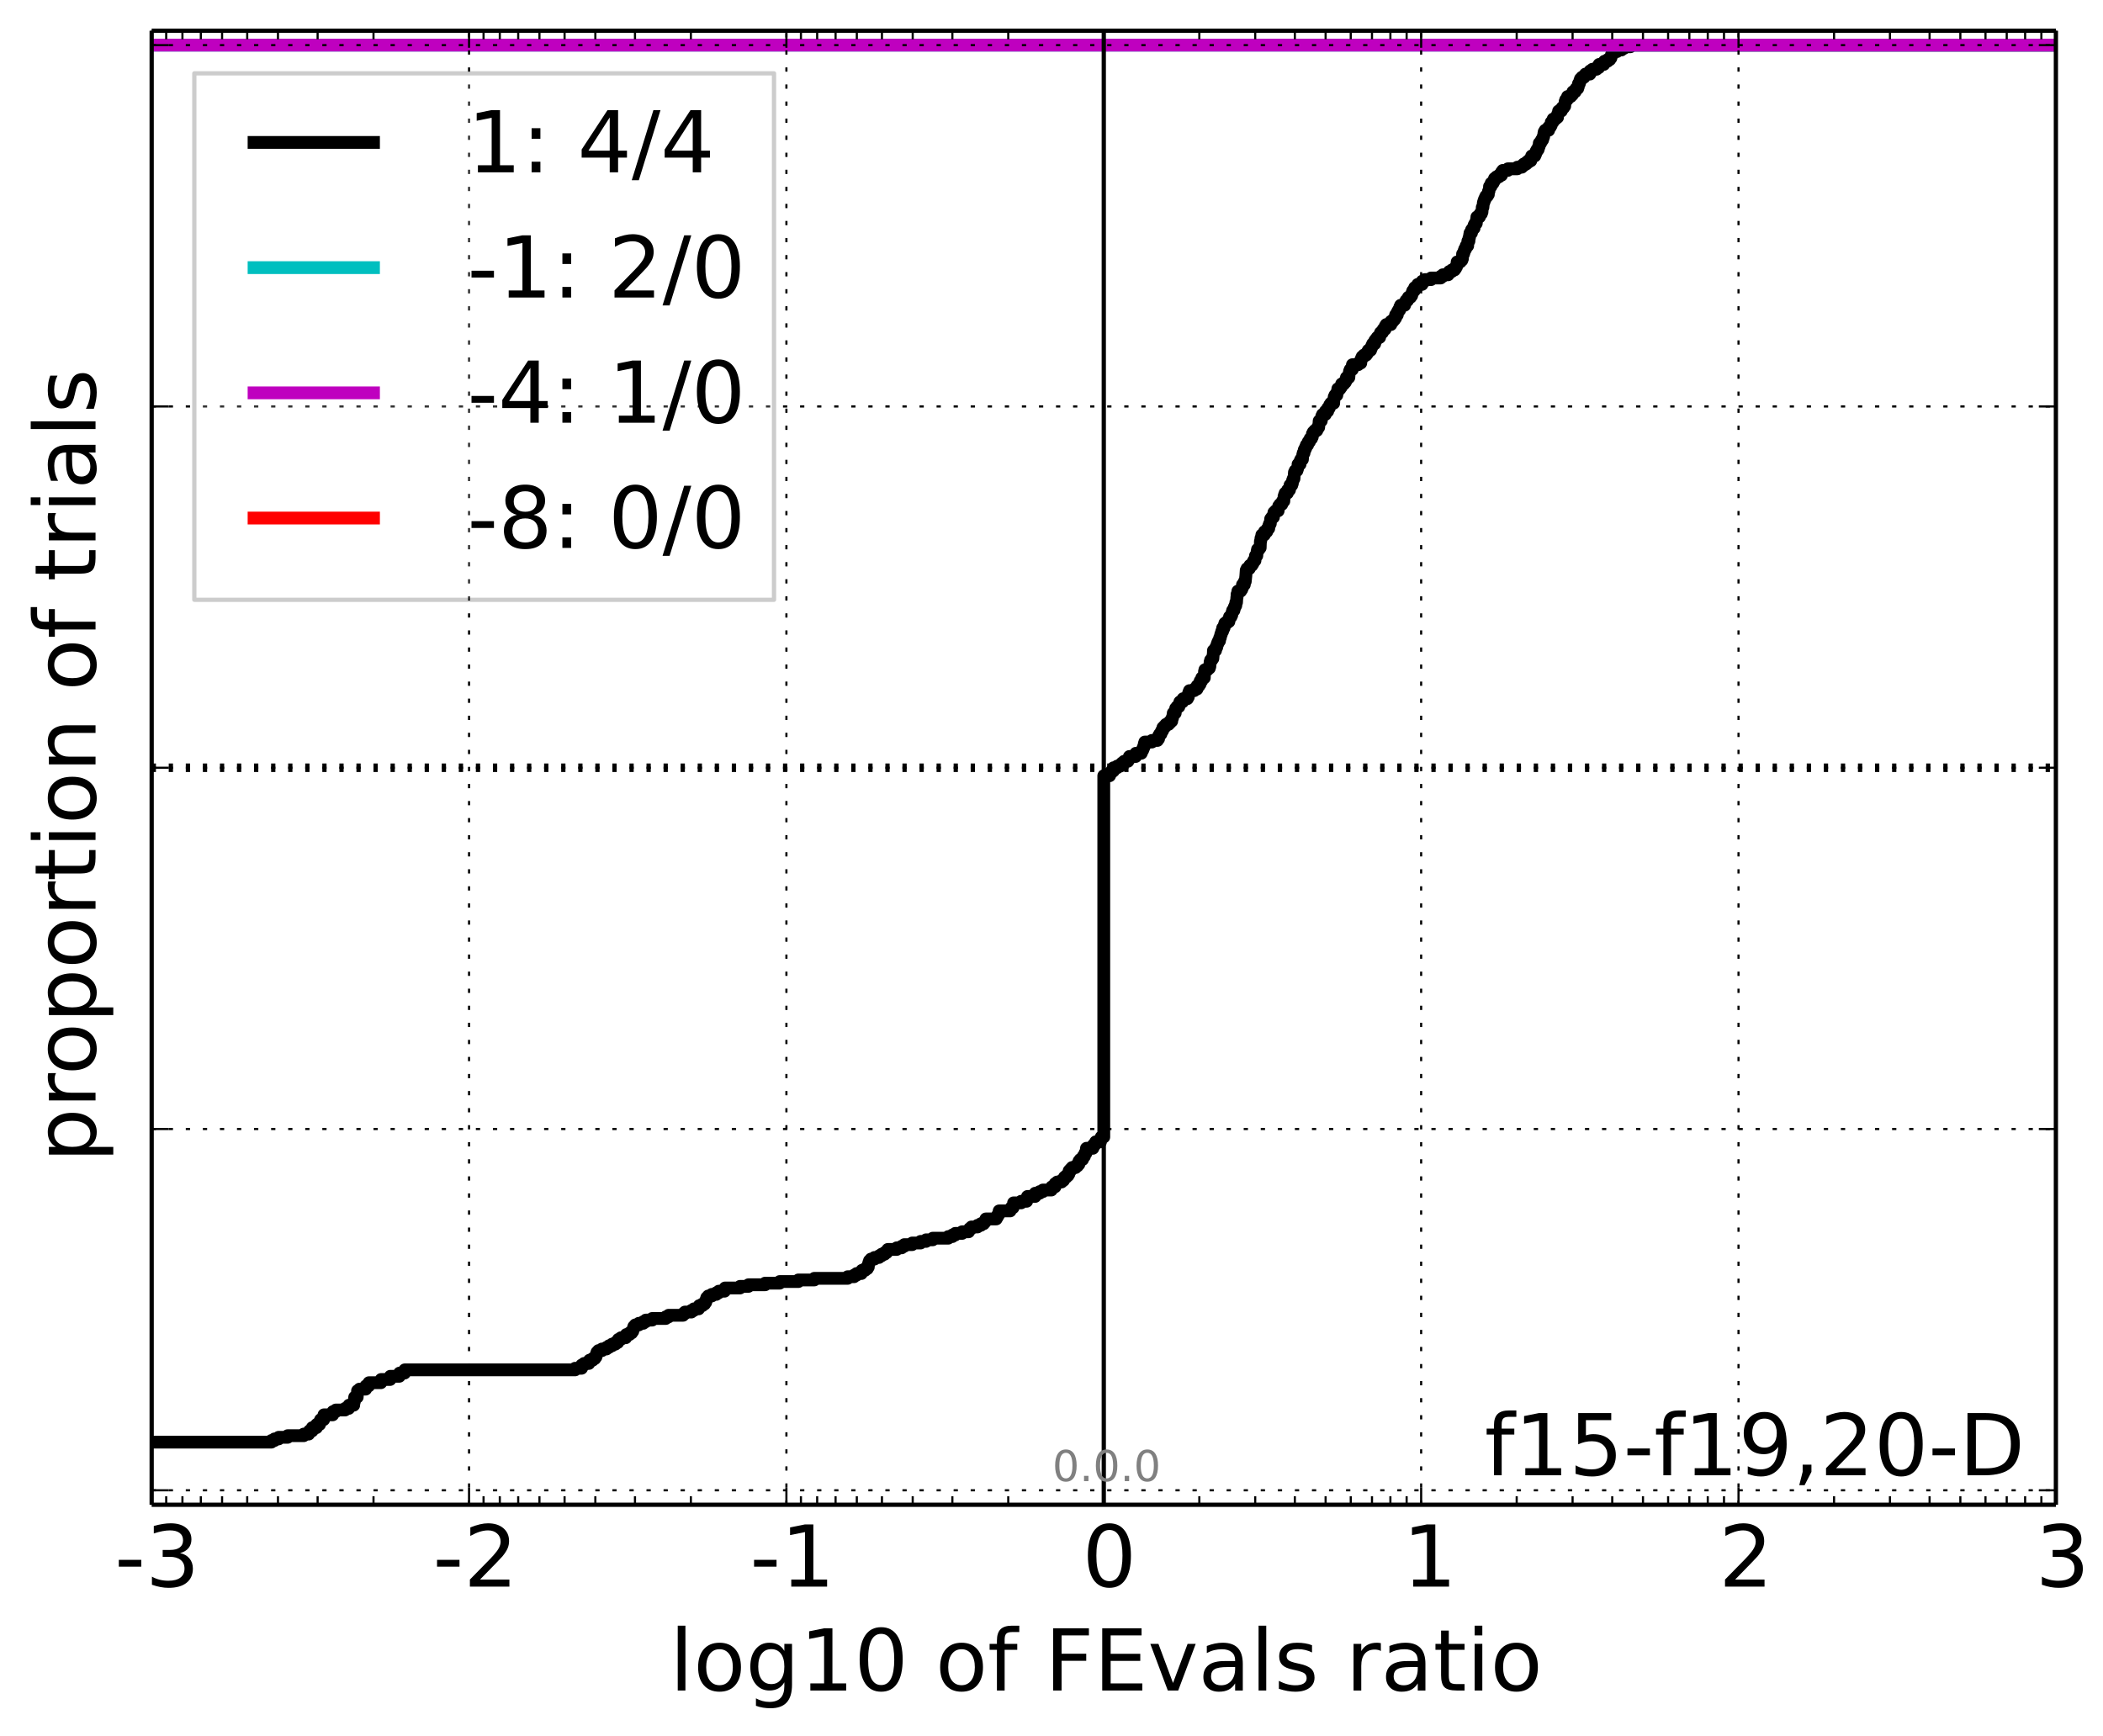 <?xml version="1.0" encoding="utf-8" standalone="no"?>
<!DOCTYPE svg PUBLIC "-//W3C//DTD SVG 1.1//EN"
  "http://www.w3.org/Graphics/SVG/1.1/DTD/svg11.dtd">
<!-- Created with matplotlib (http://matplotlib.org/) -->
<svg height="407pt" version="1.1" viewBox="0 0 493 407" width="493pt" xmlns="http://www.w3.org/2000/svg" xmlns:xlink="http://www.w3.org/1999/xlink">
 <defs>
  <style type="text/css">
*{stroke-linecap:butt;stroke-linejoin:round;}
  </style>
 </defs>
 <g id="figure_1">
  <g id="patch_1">
   <path d="
M0 407.712
L493.955 407.712
L493.955 0
L0 0
z
" style="fill:#ffffff;"/>
  </g>
  <g id="axes_1">
   <g id="patch_2">
    <path d="
M35.556 352.8
L481.956 352.8
L481.956 7.2
L35.556 7.2
z
" style="fill:#ffffff;"/>
   </g>
   <g id="line2d_1">
    <path clip-path="url(#p96d9120af0)" d="
M35.556 338.118
L63.622 338.118
L63.622 337.741
L64.354 337.741
L64.354 337.365
L65.331 337.365
L65.331 336.988
L67.434 336.988
L67.434 336.612
L71.2 336.612
L71.2 336.235
L72.359 336.235
L72.359 335.859
L72.53 335.859
L72.53 335.482
L73.182 335.482
L73.204 334.729
L74.18 334.729
L74.239 333.976
L74.912 333.976
L74.972 333.224
L75.158 333.224
L75.158 332.847
L75.88 332.847
L75.948 331.718
L77.992 331.718
L78.051 330.965
L78.733 330.965
L78.733 330.588
L80.889 330.588
L80.889 330.212
L81.758 330.212
L81.817 329.459
L82.917 329.459
L82.976 328.706
L83.054 328.706
L83.147 327.576
L83.74 327.576
L83.821 326.071
L84.276 326.071
L84.276 325.694
L85.716 325.694
L85.775 324.941
L86.438 324.941
L86.497 324.188
L89.29 324.188
L89.35 323.435
L91.446 323.435
L91.506 322.682
L93.612 322.682
L93.671 321.929
L94.834 321.929
L94.893 321.176
L134.83 321.176
L134.83 320.8
L136.33 320.8
L136.361 320.047
L136.931 320.047
L136.931 319.671
L138.042 319.671
L138.042 319.294
L138.183 319.294
L138.183 318.918
L138.926 318.918
L138.926 318.541
L139.441 318.541
L139.441 318.165
L139.704 318.165
L139.704 317.788
L139.82 317.788
L139.82 317.412
L139.95 317.412
L139.95 317.035
L140.294 317.035
L140.294 316.659
L141.124 316.659
L141.124 316.282
L142.168 316.282
L142.168 315.906
L142.762 315.906
L142.762 315.529
L143.469 315.529
L143.469 315.153
L144.252 315.153
L144.252 314.776
L144.814 314.776
L144.814 314.4
L144.97 314.4
L144.97 314.024
L145.571 314.024
L145.571 313.647
L146.681 313.647
L146.681 313.271
L146.823 313.271
L146.823 312.894
L147.565 312.894
L147.565 312.518
L148.08 312.518
L148.08 312.141
L148.343 312.141
L148.343 311.765
L148.46 311.765
L148.46 311.388
L148.589 311.388
L148.589 311.012
L148.933 311.012
L148.933 310.635
L149.763 310.635
L149.763 310.259
L150.807 310.259
L150.807 309.882
L151.401 309.882
L151.401 309.506
L152.891 309.506
L152.891 309.129
L156.069 309.129
L156.069 308.753
L156.749 308.753
L156.749 308.376
L160.128 308.376
L160.128 308
L160.565 308
L160.565 307.624
L162.066 307.624
L162.066 307.247
L162.666 307.247
L162.666 306.871
L163.777 306.871
L163.777 306.494
L163.919 306.494
L163.919 306.118
L164.661 306.118
L164.661 305.741
L165.176 305.741
L165.176 305.365
L165.439 305.365
L165.439 304.988
L165.556 304.988
L165.556 304.612
L165.685 304.612
L165.685 304.235
L166.029 304.235
L166.029 303.859
L166.859 303.859
L166.859 303.482
L167.903 303.482
L167.903 303.106
L168.497 303.106
L168.497 302.729
L169.85 302.729
L169.85 302.353
L169.987 302.353
L169.987 301.976
L173.484 301.976
L173.484 301.6
L175.467 301.6
L175.467 301.224
L179.375 301.224
L179.375 300.847
L182.78 300.847
L182.78 300.471
L187.168 300.471
L187.168 300.094
L190.9 300.094
L190.9 299.718
L198.711 299.718
L198.711 299.341
L200.211 299.341
L200.211 298.965
L200.812 298.965
L200.812 298.588
L201.923 298.588
L201.923 298.212
L202.065 298.212
L202.065 297.835
L202.807 297.835
L202.807 297.459
L203.322 297.459
L203.322 297.082
L203.551 297.082
L203.585 296.329
L203.701 296.329
L203.701 295.953
L203.831 295.953
L203.831 295.576
L204.175 295.576
L204.175 295.2
L205.005 295.2
L205.005 294.824
L206.049 294.824
L206.049 294.447
L206.643 294.447
L206.643 294.071
L207.357 294.071
L207.357 293.694
L207.848 293.694
L207.848 293.318
L208.133 293.318
L208.133 292.941
L210.218 292.941
L210.218 292.565
L211.377 292.565
L211.377 292.188
L212.004 292.188
L212.004 291.812
L213.841 291.812
L213.841 291.435
L215.81 291.435
L215.81 291.059
L217.098 291.059
L217.098 290.682
L218.671 290.682
L218.671 290.306
L222.294 290.306
L222.294 289.929
L223.258 289.929
L223.258 289.553
L223.939 289.553
L223.939 289.176
L225.551 289.176
L225.551 288.8
L227.064 288.8
L227.064 288.424
L227.318 288.424
L227.318 288.047
L227.744 288.047
L227.744 287.671
L229.15 287.671
L229.15 287.294
L229.925 287.294
L229.925 286.918
L230.606 286.918
L230.606 286.541
L230.929 286.541
L230.929 286.165
L231.123 286.165
L231.123 285.788
L233.548 285.788
L233.548 285.412
L233.773 285.412
L233.773 285.035
L233.985 285.035
L233.985 284.659
L234.217 284.659
L234.228 283.906
L236.805 283.906
L236.805 283.529
L237.04 283.529
L237.04 283.153
L237.486 283.153
L237.486 282.776
L237.603 282.776
L237.607 282.024
L239.382 282.024
L239.382 281.647
L240.674 281.647
L240.674 281.271
L240.846 281.271
L240.864 280.518
L242.657 280.518
L242.67 279.765
L243.707 279.765
L243.707 279.388
L244.48 279.388
L244.48 279.012
L246.463 279.012
L246.565 278.259
L247.33 278.259
L247.341 277.506
L247.836 277.506
L247.836 277.129
L248.857 277.129
L248.857 276.753
L249.324 276.753
L249.324 276.376
L249.537 276.376
L249.537 276
L249.97 276
L249.97 275.624
L250.371 275.624
L250.371 275.247
L250.587 275.247
L250.636 274.494
L250.964 274.494
L250.964 274.118
L251.316 274.118
L251.316 273.741
L252.15 273.741
L252.15 273.365
L252.596 273.365
L252.596 272.988
L252.916 272.988
L252.947 272.235
L253.232 272.235
L253.232 271.859
L253.775 271.859
L253.775 271.482
L253.925 271.482
L253.925 271.106
L254.221 271.106
L254.221 270.729
L254.358 270.729
L254.358 270.353
L254.598 270.353
L254.695 269.224
L256.204 269.224
L256.289 268.471
L256.637 268.471
L256.637 268.094
L256.855 268.094
L256.855 267.718
L257.984 267.718
L258.09 266.965
L258.163 266.965
L258.163 266.588
L258.756 266.588
L258.756 181.882
L260.112 181.882
L260.112 181.506
L260.259 181.506
L260.259 181.129
L260.603 181.129
L260.603 180.753
L261.025 180.753
L261.049 180
L261.896 180
L261.896 179.624
L262.638 179.624
L262.638 179.247
L263.051 179.247
L263.051 178.871
L263.517 178.871
L263.517 178.494
L264.417 178.494
L264.417 178.118
L264.647 178.118
L264.757 177.365
L266.233 177.365
L266.273 176.612
L267.543 176.612
L267.543 176.235
L267.706 176.235
L267.706 175.859
L267.904 175.859
L267.904 175.482
L268.052 175.482
L268.052 175.106
L268.223 175.106
L268.256 174.353
L268.38 174.353
L268.38 173.976
L270.035 173.976
L270.035 173.6
L271.34 173.6
L271.34 173.224
L271.602 173.224
L271.637 172.471
L271.857 172.471
L271.857 172.094
L272.164 172.094
L272.164 171.718
L272.303 171.718
L272.303 171.341
L272.538 171.341
L272.621 170.588
L272.983 170.588
L272.983 170.212
L273.323 170.212
L273.323 169.835
L273.943 169.835
L273.943 169.459
L274.305 169.459
L274.305 169.082
L274.687 169.082
L274.768 168.329
L274.881 168.329
L274.986 167.576
L275.038 167.576
L275.038 167.2
L275.501 167.2
L275.568 166.447
L275.613 166.447
L275.613 166.071
L275.917 166.071
L275.917 165.694
L276.362 165.694
L276.362 165.318
L276.477 165.318
L276.477 164.941
L276.59 164.941
L276.59 164.565
L277.232 164.565
L277.232 164.188
L277.347 164.188
L277.347 163.812
L278.365 163.812
L278.365 163.435
L278.567 163.435
L278.581 162.682
L278.693 162.682
L278.693 162.306
L278.844 162.306
L278.844 161.929
L279.956 161.929
L279.956 161.553
L280.611 161.553
L280.636 160.8
L281.074 160.8
L281.074 160.424
L281.324 160.424
L281.344 159.671
L281.705 159.671
L281.735 158.918
L282.32 158.918
L282.372 157.412
L282.459 157.412
L282.459 157.035
L283.097 157.035
L283.097 156.659
L283.506 156.659
L283.506 156.282
L283.618 156.282
L283.688 155.153
L283.789 155.153
L283.789 154.776
L284.074 154.776
L284.074 154.4
L284.328 154.4
L284.424 153.271
L284.441 153.271
L284.462 152.518
L284.959 152.518
L285.024 151.765
L285.234 151.765
L285.328 151.012
L285.467 151.012
L285.467 150.635
L285.639 150.635
L285.639 150.259
L285.891 150.259
L285.941 149.506
L286.085 149.506
L286.177 148.753
L286.305 148.753
L286.305 148.376
L286.417 148.376
L286.417 148
L286.621 148
L286.624 147.247
L286.942 147.247
L287.027 146.494
L287.139 146.494
L287.139 146.118
L287.6 146.118
L287.6 145.741
L288.087 145.741
L288.19 144.988
L288.232 144.988
L288.232 144.612
L288.585 144.612
L288.585 144.235
L288.756 144.235
L288.856 143.482
L288.964 143.482
L288.964 143.106
L289.273 143.106
L289.349 142.353
L289.519 142.353
L289.519 141.976
L289.703 141.976
L289.719 141.224
L289.879 141.224
L289.943 140.094
L289.991 140.094
L290 139.341
L290.171 139.341
L290.193 138.588
L290.85 138.588
L290.85 138.212
L291.102 138.212
L291.102 137.835
L291.256 137.835
L291.273 137.082
L291.702 137.082
L291.721 136.329
L291.925 136.329
L292.035 135.2
L292.044 135.2
L292.148 133.694
L292.328 133.694
L292.328 133.318
L292.87 133.318
L292.87 132.941
L293.008 132.941
L293.008 132.565
L293.469 132.565
L293.469 132.188
L293.704 132.188
L293.704 131.812
L293.901 131.812
L293.901 131.435
L294.201 131.435
L294.254 130.682
L294.313 130.682
L294.313 130.306
L294.623 130.306
L294.716 129.176
L294.799 129.176
L294.799 128.8
L295.164 128.8
L295.164 128.424
L295.422 128.424
L295.473 126.918
L295.535 126.918
L295.61 126.165
L295.722 126.165
L295.81 125.412
L296.387 125.412
L296.425 124.659
L296.969 124.659
L296.969 124.282
L297.14 124.282
L297.14 123.906
L297.427 123.906
L297.476 123.153
L297.612 123.153
L297.612 122.776
L297.792 122.776
L297.878 121.647
L298.149 121.647
L298.149 121.271
L298.528 121.271
L298.569 120.518
L298.642 120.518
L298.642 120.141
L299.014 120.141
L299.014 119.765
L299.632 119.765
L299.722 119.012
L299.768 119.012
L299.768 118.635
L300.044 118.635
L300.044 118.259
L300.49 118.259
L300.49 117.882
L300.637 117.882
L300.637 117.506
L300.963 117.506
L301.017 116.376
L301.127 116.376
L301.127 116
L301.265 116
L301.265 115.624
L301.797 115.624
L301.86 114.871
L302.294 114.871
L302.374 114.118
L302.416 114.118
L302.416 113.741
L302.836 113.741
L302.836 113.365
L302.957 113.365
L303.019 112.612
L303.158 112.612
L303.158 112.235
L303.343 112.235
L303.453 110.729
L303.624 110.729
L303.624 110.353
L304.041 110.353
L304.041 109.976
L304.165 109.976
L304.276 109.224
L304.297 109.224
L304.297 108.847
L304.769 108.847
L304.773 108.094
L304.939 108.094
L304.939 107.718
L305.323 107.718
L305.405 106.588
L305.498 106.588
L305.498 106.212
L305.704 106.212
L305.75 105.459
L305.944 105.459
L305.944 105.082
L306.109 105.082
L306.109 104.706
L306.252 104.706
L306.252 104.329
L306.545 104.329
L306.545 103.953
L306.689 103.953
L306.689 103.576
L306.974 103.576
L306.974 103.2
L307.135 103.2
L307.135 102.824
L307.463 102.824
L307.463 102.447
L307.63 102.447
L307.664 101.694
L307.853 101.694
L307.853 101.318
L308.195 101.318
L308.195 100.941
L308.706 100.941
L308.706 100.565
L308.886 100.565
L308.886 100.188
L309.137 100.188
L309.248 98.682
L309.744 98.682
L309.826 97.929
L309.864 97.929
L309.864 97.553
L310.035 97.553
L310.035 97.177
L310.687 97.177
L310.709 96.424
L311.253 96.424
L311.275 95.671
L311.619 95.671
L311.727 94.918
L311.982 94.918
L311.982 94.541
L312.652 94.541
L312.709 93.412
L312.778 93.412
L312.778 93.035
L312.949 93.035
L312.949 92.659
L313.385 92.659
L313.441 91.906
L313.601 91.906
L313.623 91.153
L314.148 91.153
L314.148 90.776
L314.418 90.776
L314.51 90.023
L315.041 90.023
L315.041 89.647
L315.37 89.647
L315.37 89.271
L315.577 89.271
L315.635 88.518
L316.2 88.518
L316.299 87.388
L316.371 87.388
L316.371 87.012
L316.521 87.012
L316.521 86.635
L317.023 86.635
L317.044 85.506
L318.394 85.506
L318.394 85.129
L318.999 85.129
L319.039 84.376
L319.152 84.376
L319.152 84
L319.323 84
L319.323 83.624
L319.721 83.624
L319.721 83.247
L320.287 83.247
L320.287 82.871
L320.559 82.871
L320.559 82.494
L320.772 82.494
L320.772 82.118
L321.307 82.118
L321.307 81.741
L321.446 81.741
L321.446 81.365
L321.617 81.365
L321.617 80.988
L321.781 80.988
L321.781 80.612
L322.269 80.612
L322.291 79.859
L322.574 79.859
L322.574 79.482
L322.851 79.482
L322.851 79.106
L323.427 79.106
L323.473 78.353
L323.637 78.353
L323.637 77.977
L324.083 77.977
L324.083 77.6
L324.245 77.6
L324.245 77.224
L324.695 77.224
L324.729 76.471
L324.967 76.471
L324.967 76.094
L326.061 76.094
L326.085 75.341
L326.562 75.341
L326.562 74.965
L326.895 74.965
L326.895 74.588
L327.159 74.588
L327.166 73.835
L327.562 73.835
L327.611 73.082
L327.82 73.082
L327.82 72.706
L328.117 72.706
L328.163 71.953
L328.341 71.953
L328.341 71.576
L329.273 71.576
L329.273 71.2
L329.415 71.2
L329.415 70.823
L329.614 70.823
L329.614 70.447
L329.976 70.447
L329.976 70.071
L330.158 70.071
L330.158 69.694
L330.673 69.694
L330.673 69.318
L330.936 69.318
L330.936 68.941
L331.052 68.941
L331.052 68.565
L331.182 68.565
L331.182 68.188
L331.526 68.188
L331.629 67.435
L332.141 67.435
L332.141 67.059
L332.356 67.059
L332.356 66.682
L333.363 66.682
L333.4 65.929
L333.994 65.929
L333.994 65.553
L335.484 65.553
L335.484 65.177
L337.721 65.177
L337.721 64.8
L338.241 64.8
L338.241 64.424
L339.485 64.424
L339.485 64.047
L339.741 64.047
L339.741 63.671
L340.342 63.671
L340.342 63.294
L340.986 63.294
L340.986 62.918
L341.249 62.918
L341.249 62.541
L341.453 62.541
L341.453 62.165
L341.587 62.165
L341.595 61.412
L342.337 61.412
L342.337 61.035
L342.697 61.035
L342.697 60.659
L342.839 60.659
L342.869 59.529
L343.115 59.529
L343.115 59.153
L343.231 59.153
L343.231 58.776
L343.361 58.776
L343.361 58.4
L343.581 58.4
L343.581 58.023
L343.705 58.023
L343.705 57.647
L344.062 57.647
L344.108 56.518
L344.36 56.518
L344.37 55.765
L344.476 55.765
L344.535 55.012
L344.606 55.012
L344.606 54.635
L344.949 54.635
L344.971 53.882
L345.248 53.882
L345.248 53.506
L345.563 53.506
L345.579 52.753
L345.779 52.753
L345.779 52.377
L346.081 52.377
L346.173 51.247
L346.223 51.247
L346.223 50.871
L346.824 50.871
L346.824 50.494
L346.966 50.494
L346.966 50.118
L347.274 50.118
L347.274 49.741
L347.416 49.741
L347.481 48.612
L347.636 48.612
L347.744 47.482
L347.86 47.482
L347.86 47.106
L347.99 47.106
L347.99 46.729
L348.158 46.729
L348.158 46.353
L348.334 46.353
L348.334 45.977
L348.673 45.977
L348.673 45.6
L348.907 45.6
L348.936 44.847
L349.053 44.847
L349.164 44.094
L349.183 44.094
L349.183 43.718
L349.526 43.718
L349.562 42.965
L350.008 42.965
L350.008 42.588
L350.208 42.588
L350.208 42.212
L350.356 42.212
L350.356 41.835
L350.801 41.835
L350.801 41.459
L351.401 41.459
L351.401 41.082
L351.994 41.082
L352.01 40.329
L352.292 40.329
L352.292 39.953
L353.484 39.953
L353.484 39.577
L355.706 39.577
L355.706 39.2
L356.758 39.2
L356.758 38.824
L357.207 38.824
L357.207 38.447
L357.808 38.447
L357.808 38.071
L358.258 38.071
L358.258 37.694
L358.859 37.694
L358.918 36.941
L359.06 36.941
L359.06 36.565
L359.803 36.565
L359.803 36.188
L359.97 36.188
L359.97 35.812
L360.112 35.812
L360.112 35.435
L360.318 35.435
L360.318 35.059
L360.581 35.059
L360.581 34.682
L360.697 34.682
L360.697 34.306
L360.827 34.306
L360.854 33.553
L361.171 33.553
L361.171 33.176
L361.369 33.176
L361.369 32.8
L361.632 32.8
L361.632 32.423
L361.748 32.423
L361.748 32.047
L361.878 32.047
L361.931 31.294
L362.001 31.294
L362.001 30.918
L362.222 30.918
L362.222 30.541
L363.045 30.541
L363.052 29.788
L363.432 29.788
L363.432 29.412
L363.638 29.412
L363.646 28.659
L364.033 28.659
L364.096 27.906
L364.69 27.906
L364.69 27.529
L365.129 27.529
L365.143 26.776
L365.285 26.776
L365.376 26.023
L366.027 26.023
L366.027 25.647
L366.18 25.647
L366.18 25.271
L366.542 25.271
L366.542 24.894
L366.806 24.894
L366.877 24.141
L366.922 24.141
L366.922 23.765
L367.052 23.765
L367.052 23.388
L367.396 23.388
L367.478 22.635
L368.225 22.635
L368.225 22.259
L368.588 22.259
L368.588 21.882
L368.73 21.882
L368.73 21.506
L369.27 21.506
L369.27 21.129
L369.472 21.129
L369.472 20.753
L369.863 20.753
L369.863 20.377
L369.987 20.377
L370.033 19.623
L370.25 19.623
L370.25 19.247
L370.367 19.247
L370.367 18.871
L370.496 18.871
L370.496 18.494
L370.84 18.494
L370.84 18.118
L371.353 18.118
L371.353 17.741
L371.67 17.741
L371.67 17.365
L372.714 17.365
L372.77 16.612
L373.308 16.612
L373.308 16.235
L374.271 16.235
L374.271 15.859
L374.798 15.859
L374.872 15.106
L375.982 15.106
L375.982 14.729
L376.124 14.729
L376.124 14.353
L376.866 14.353
L376.866 13.976
L377.381 13.976
L377.381 13.6
L377.645 13.6
L377.645 13.223
L377.761 13.223
L377.761 12.847
L377.891 12.847
L377.891 12.471
L378.234 12.471
L378.234 12.094
L379.064 12.094
L379.064 11.718
L380.109 11.718
L380.109 11.341
L380.702 11.341
L380.702 10.965
L382.192 10.965
L382.192 10.588
L481.956 10.588
L481.956 10.588" style="fill:none;stroke:#000000;stroke-linecap:square;stroke-width:3.0;"/>
   </g>
   <g id="line2d_2"/>
   <g id="line2d_3">
    <path clip-path="url(#p96d9120af0)" d="
M36.003 10.588
L35.556 10.588
L481.956 10.588
L494.955 10.588" style="fill:none;stroke:#00bfbf;stroke-linecap:square;stroke-width:3.0;"/>
   </g>
   <g id="line2d_4">
    <path clip-path="url(#p96d9120af0)" d="
M36.003 10.588
L35.556 10.588
L481.956 10.588
L494.955 10.588" style="fill:none;stroke:#bf00bf;stroke-linecap:square;stroke-width:3.0;"/>
   </g>
   <g id="line2d_5"/>
   <g id="line2d_6">
    <path clip-path="url(#p96d9120af0)" d="
M258.756 352.8
L258.756 7.2" style="fill:none;stroke:#000000;stroke-linecap:square;"/>
   </g>
   <g id="line2d_7">
    <path clip-path="url(#p96d9120af0)" d="
M35.556 180
L481.956 180" style="fill:none;stroke:#000000;stroke-dasharray:1,3;stroke-dashoffset:0.0;stroke-width:2;"/>
   </g>
   <g id="matplotlib.axis_1">
    <g id="xtick_1">
     <g id="line2d_8">
      <path clip-path="url(#p96d9120af0)" d="
M35.556 352.8
L35.556 7.2" style="fill:none;stroke:#000000;stroke-dasharray:1,3;stroke-dashoffset:0.0;stroke-width:0.5;"/>
     </g>
     <g id="line2d_9">
      <defs>
       <path d="
M0 0
L0 -4" id="m93b0483c22" style="stroke:#000000;stroke-width:0.5;"/>
      </defs>
      <g>
       <use style="stroke:#000000;stroke-width:0.5;" x="35.556" xlink:href="#m93b0483c22" y="352.8"/>
      </g>
     </g>
     <g id="line2d_10">
      <defs>
       <path d="
M0 0
L0 4" id="m741efc42ff" style="stroke:#000000;stroke-width:0.5;"/>
      </defs>
      <g>
       <use style="stroke:#000000;stroke-width:0.5;" x="35.556" xlink:href="#m741efc42ff" y="7.2"/>
      </g>
     </g>
     <g id="text_1">
      <!-- -3 -->
      <defs>
       <path d="
M40.578 39.312
Q47.656 37.797 51.625 33
Q55.609 28.219 55.609 21.188
Q55.609 10.406 48.188 4.484
Q40.766 -1.422 27.094 -1.422
Q22.516 -1.422 17.656 -0.516
Q12.797 0.391 7.625 2.203
L7.625 11.719
Q11.719 9.328 16.594 8.109
Q21.484 6.891 26.812 6.891
Q36.078 6.891 40.938 10.547
Q45.797 14.203 45.797 21.188
Q45.797 27.641 41.281 31.266
Q36.766 34.906 28.719 34.906
L20.219 34.906
L20.219 43.016
L29.109 43.016
Q36.375 43.016 40.234 45.922
Q44.094 48.828 44.094 54.297
Q44.094 59.906 40.109 62.906
Q36.141 65.922 28.719 65.922
Q24.656 65.922 20.016 65.031
Q15.375 64.156 9.812 62.312
L9.812 71.094
Q15.438 72.656 20.344 73.438
Q25.25 74.219 29.594 74.219
Q40.828 74.219 47.359 69.109
Q53.906 64.016 53.906 55.328
Q53.906 49.266 50.438 45.094
Q46.969 40.922 40.578 39.312" id="BitstreamVeraSans-Roman-33"/>
       <path d="
M4.891 31.391
L31.203 31.391
L31.203 23.391
L4.891 23.391
z
" id="BitstreamVeraSans-Roman-2d"/>
      </defs>
      <g transform="translate(26.877 371.997)scale(0.2 -0.2)">
       <use xlink:href="#BitstreamVeraSans-Roman-2d"/>
       <use x="36.084" xlink:href="#BitstreamVeraSans-Roman-33"/>
      </g>
     </g>
    </g>
    <g id="xtick_2">
     <g id="line2d_11">
      <path clip-path="url(#p96d9120af0)" d="
M109.956 352.8
L109.956 7.2" style="fill:none;stroke:#000000;stroke-dasharray:1,3;stroke-dashoffset:0.0;stroke-width:0.5;"/>
     </g>
     <g id="line2d_12">
      <g>
       <use style="stroke:#000000;stroke-width:0.5;" x="109.956" xlink:href="#m93b0483c22" y="352.8"/>
      </g>
     </g>
     <g id="line2d_13">
      <g>
       <use style="stroke:#000000;stroke-width:0.5;" x="109.956" xlink:href="#m741efc42ff" y="7.2"/>
      </g>
     </g>
     <g id="text_2">
      <!-- -2 -->
      <defs>
       <path d="
M19.188 8.297
L53.609 8.297
L53.609 0
L7.328 0
L7.328 8.297
Q12.938 14.109 22.625 23.891
Q32.328 33.688 34.812 36.531
Q39.547 41.844 41.422 45.531
Q43.312 49.219 43.312 52.781
Q43.312 58.594 39.234 62.25
Q35.156 65.922 28.609 65.922
Q23.969 65.922 18.812 64.312
Q13.672 62.703 7.812 59.422
L7.812 69.391
Q13.766 71.781 18.938 73
Q24.125 74.219 28.422 74.219
Q39.75 74.219 46.484 68.547
Q53.219 62.891 53.219 53.422
Q53.219 48.922 51.531 44.891
Q49.859 40.875 45.406 35.406
Q44.188 33.984 37.641 27.219
Q31.109 20.453 19.188 8.297" id="BitstreamVeraSans-Roman-32"/>
      </defs>
      <g transform="translate(101.477 371.997)scale(0.2 -0.2)">
       <use xlink:href="#BitstreamVeraSans-Roman-2d"/>
       <use x="36.084" xlink:href="#BitstreamVeraSans-Roman-32"/>
      </g>
     </g>
    </g>
    <g id="xtick_3">
     <g id="line2d_14">
      <path clip-path="url(#p96d9120af0)" d="
M184.356 352.8
L184.356 7.2" style="fill:none;stroke:#000000;stroke-dasharray:1,3;stroke-dashoffset:0.0;stroke-width:0.5;"/>
     </g>
     <g id="line2d_15">
      <g>
       <use style="stroke:#000000;stroke-width:0.5;" x="184.356" xlink:href="#m93b0483c22" y="352.8"/>
      </g>
     </g>
     <g id="line2d_16">
      <g>
       <use style="stroke:#000000;stroke-width:0.5;" x="184.356" xlink:href="#m741efc42ff" y="7.2"/>
      </g>
     </g>
     <g id="text_3">
      <!-- -1 -->
      <defs>
       <path d="
M12.406 8.297
L28.516 8.297
L28.516 63.922
L10.984 60.406
L10.984 69.391
L28.422 72.906
L38.281 72.906
L38.281 8.297
L54.391 8.297
L54.391 0
L12.406 0
z
" id="BitstreamVeraSans-Roman-31"/>
      </defs>
      <g transform="translate(175.798 371.997)scale(0.2 -0.2)">
       <use xlink:href="#BitstreamVeraSans-Roman-2d"/>
       <use x="36.084" xlink:href="#BitstreamVeraSans-Roman-31"/>
      </g>
     </g>
    </g>
    <g id="xtick_4">
     <g id="line2d_17">
      <path clip-path="url(#p96d9120af0)" d="
M258.756 352.8
L258.756 7.2" style="fill:none;stroke:#000000;stroke-dasharray:1,3;stroke-dashoffset:0.0;stroke-width:0.5;"/>
     </g>
     <g id="line2d_18">
      <g>
       <use style="stroke:#000000;stroke-width:0.5;" x="258.756" xlink:href="#m93b0483c22" y="352.8"/>
      </g>
     </g>
     <g id="line2d_19">
      <g>
       <use style="stroke:#000000;stroke-width:0.5;" x="258.756" xlink:href="#m741efc42ff" y="7.2"/>
      </g>
     </g>
     <g id="text_4">
      <!-- 0 -->
      <defs>
       <path d="
M31.781 66.406
Q24.172 66.406 20.328 58.906
Q16.5 51.422 16.5 36.375
Q16.5 21.391 20.328 13.891
Q24.172 6.391 31.781 6.391
Q39.453 6.391 43.281 13.891
Q47.125 21.391 47.125 36.375
Q47.125 51.422 43.281 58.906
Q39.453 66.406 31.781 66.406
M31.781 74.219
Q44.047 74.219 50.516 64.516
Q56.984 54.828 56.984 36.375
Q56.984 17.969 50.516 8.266
Q44.047 -1.422 31.781 -1.422
Q19.531 -1.422 13.062 8.266
Q6.594 17.969 6.594 36.375
Q6.594 54.828 13.062 64.516
Q19.531 74.219 31.781 74.219" id="BitstreamVeraSans-Roman-30"/>
      </defs>
      <g transform="translate(253.717 371.997)scale(0.2 -0.2)">
       <use xlink:href="#BitstreamVeraSans-Roman-30"/>
      </g>
     </g>
    </g>
    <g id="xtick_5">
     <g id="line2d_20">
      <path clip-path="url(#p96d9120af0)" d="
M333.156 352.8
L333.156 7.2" style="fill:none;stroke:#000000;stroke-dasharray:1,3;stroke-dashoffset:0.0;stroke-width:0.5;"/>
     </g>
     <g id="line2d_21">
      <g>
       <use style="stroke:#000000;stroke-width:0.5;" x="333.156" xlink:href="#m93b0483c22" y="352.8"/>
      </g>
     </g>
     <g id="line2d_22">
      <g>
       <use style="stroke:#000000;stroke-width:0.5;" x="333.156" xlink:href="#m741efc42ff" y="7.2"/>
      </g>
     </g>
     <g id="text_5">
      <!-- 1 -->
      <g transform="translate(328.816 371.997)scale(0.2 -0.2)">
       <use xlink:href="#BitstreamVeraSans-Roman-31"/>
      </g>
     </g>
    </g>
    <g id="xtick_6">
     <g id="line2d_23">
      <path clip-path="url(#p96d9120af0)" d="
M407.556 352.8
L407.556 7.2" style="fill:none;stroke:#000000;stroke-dasharray:1,3;stroke-dashoffset:0.0;stroke-width:0.5;"/>
     </g>
     <g id="line2d_24">
      <g>
       <use style="stroke:#000000;stroke-width:0.5;" x="407.556" xlink:href="#m93b0483c22" y="352.8"/>
      </g>
     </g>
     <g id="line2d_25">
      <g>
       <use style="stroke:#000000;stroke-width:0.5;" x="407.556" xlink:href="#m741efc42ff" y="7.2"/>
      </g>
     </g>
     <g id="text_6">
      <!-- 2 -->
      <g transform="translate(402.928 371.997)scale(0.2 -0.2)">
       <use xlink:href="#BitstreamVeraSans-Roman-32"/>
      </g>
     </g>
    </g>
    <g id="xtick_7">
     <g id="line2d_26">
      <path clip-path="url(#p96d9120af0)" d="
M481.956 352.8
L481.956 7.2" style="fill:none;stroke:#000000;stroke-dasharray:1,3;stroke-dashoffset:0.0;stroke-width:0.5;"/>
     </g>
     <g id="line2d_27">
      <g>
       <use style="stroke:#000000;stroke-width:0.5;" x="481.956" xlink:href="#m93b0483c22" y="352.8"/>
      </g>
     </g>
     <g id="line2d_28">
      <g>
       <use style="stroke:#000000;stroke-width:0.5;" x="481.956" xlink:href="#m741efc42ff" y="7.2"/>
      </g>
     </g>
     <g id="text_7">
      <!-- 3 -->
      <g transform="translate(477.158 371.997)scale(0.2 -0.2)">
       <use xlink:href="#BitstreamVeraSans-Roman-33"/>
      </g>
     </g>
    </g>
    <g id="xtick_8">
     <g id="line2d_29">
      <defs>
       <path d="
M0 0
L0 -2" id="m177f7580d0" style="stroke:#000000;stroke-width:0.5;"/>
      </defs>
      <g>
       <use style="stroke:#000000;stroke-width:0.5;" x="38.961" xlink:href="#m177f7580d0" y="352.8"/>
      </g>
     </g>
     <g id="line2d_30">
      <defs>
       <path d="
M0 0
L0 2" id="m5284c7e2a0" style="stroke:#000000;stroke-width:0.5;"/>
      </defs>
      <g>
       <use style="stroke:#000000;stroke-width:0.5;" x="38.961" xlink:href="#m5284c7e2a0" y="7.2"/>
      </g>
     </g>
    </g>
    <g id="xtick_9">
     <g id="line2d_31">
      <g>
       <use style="stroke:#000000;stroke-width:0.5;" x="42.766" xlink:href="#m177f7580d0" y="352.8"/>
      </g>
     </g>
     <g id="line2d_32">
      <g>
       <use style="stroke:#000000;stroke-width:0.5;" x="42.766" xlink:href="#m5284c7e2a0" y="7.2"/>
      </g>
     </g>
    </g>
    <g id="xtick_10">
     <g id="line2d_33">
      <g>
       <use style="stroke:#000000;stroke-width:0.5;" x="47.081" xlink:href="#m177f7580d0" y="352.8"/>
      </g>
     </g>
     <g id="line2d_34">
      <g>
       <use style="stroke:#000000;stroke-width:0.5;" x="47.081" xlink:href="#m5284c7e2a0" y="7.2"/>
      </g>
     </g>
    </g>
    <g id="xtick_11">
     <g id="line2d_35">
      <g>
       <use style="stroke:#000000;stroke-width:0.5;" x="52.062" xlink:href="#m177f7580d0" y="352.8"/>
      </g>
     </g>
     <g id="line2d_36">
      <g>
       <use style="stroke:#000000;stroke-width:0.5;" x="52.062" xlink:href="#m5284c7e2a0" y="7.2"/>
      </g>
     </g>
    </g>
    <g id="xtick_12">
     <g id="line2d_37">
      <g>
       <use style="stroke:#000000;stroke-width:0.5;" x="57.953" xlink:href="#m177f7580d0" y="352.8"/>
      </g>
     </g>
     <g id="line2d_38">
      <g>
       <use style="stroke:#000000;stroke-width:0.5;" x="57.953" xlink:href="#m5284c7e2a0" y="7.2"/>
      </g>
     </g>
    </g>
    <g id="xtick_13">
     <g id="line2d_39">
      <g>
       <use style="stroke:#000000;stroke-width:0.5;" x="65.163" xlink:href="#m177f7580d0" y="352.8"/>
      </g>
     </g>
     <g id="line2d_40">
      <g>
       <use style="stroke:#000000;stroke-width:0.5;" x="65.163" xlink:href="#m5284c7e2a0" y="7.2"/>
      </g>
     </g>
    </g>
    <g id="xtick_14">
     <g id="line2d_41">
      <g>
       <use style="stroke:#000000;stroke-width:0.5;" x="74.458" xlink:href="#m177f7580d0" y="352.8"/>
      </g>
     </g>
     <g id="line2d_42">
      <g>
       <use style="stroke:#000000;stroke-width:0.5;" x="74.458" xlink:href="#m5284c7e2a0" y="7.2"/>
      </g>
     </g>
    </g>
    <g id="xtick_15">
     <g id="line2d_43">
      <g>
       <use style="stroke:#000000;stroke-width:0.5;" x="87.56" xlink:href="#m177f7580d0" y="352.8"/>
      </g>
     </g>
     <g id="line2d_44">
      <g>
       <use style="stroke:#000000;stroke-width:0.5;" x="87.56" xlink:href="#m5284c7e2a0" y="7.2"/>
      </g>
     </g>
    </g>
    <g id="xtick_16">
     <g id="line2d_45">
      <g>
       <use style="stroke:#000000;stroke-width:0.5;" x="113.361" xlink:href="#m177f7580d0" y="352.8"/>
      </g>
     </g>
     <g id="line2d_46">
      <g>
       <use style="stroke:#000000;stroke-width:0.5;" x="113.361" xlink:href="#m5284c7e2a0" y="7.2"/>
      </g>
     </g>
    </g>
    <g id="xtick_17">
     <g id="line2d_47">
      <g>
       <use style="stroke:#000000;stroke-width:0.5;" x="117.166" xlink:href="#m177f7580d0" y="352.8"/>
      </g>
     </g>
     <g id="line2d_48">
      <g>
       <use style="stroke:#000000;stroke-width:0.5;" x="117.166" xlink:href="#m5284c7e2a0" y="7.2"/>
      </g>
     </g>
    </g>
    <g id="xtick_18">
     <g id="line2d_49">
      <g>
       <use style="stroke:#000000;stroke-width:0.5;" x="121.481" xlink:href="#m177f7580d0" y="352.8"/>
      </g>
     </g>
     <g id="line2d_50">
      <g>
       <use style="stroke:#000000;stroke-width:0.5;" x="121.481" xlink:href="#m5284c7e2a0" y="7.2"/>
      </g>
     </g>
    </g>
    <g id="xtick_19">
     <g id="line2d_51">
      <g>
       <use style="stroke:#000000;stroke-width:0.5;" x="126.462" xlink:href="#m177f7580d0" y="352.8"/>
      </g>
     </g>
     <g id="line2d_52">
      <g>
       <use style="stroke:#000000;stroke-width:0.5;" x="126.462" xlink:href="#m5284c7e2a0" y="7.2"/>
      </g>
     </g>
    </g>
    <g id="xtick_20">
     <g id="line2d_53">
      <g>
       <use style="stroke:#000000;stroke-width:0.5;" x="132.353" xlink:href="#m177f7580d0" y="352.8"/>
      </g>
     </g>
     <g id="line2d_54">
      <g>
       <use style="stroke:#000000;stroke-width:0.5;" x="132.353" xlink:href="#m5284c7e2a0" y="7.2"/>
      </g>
     </g>
    </g>
    <g id="xtick_21">
     <g id="line2d_55">
      <g>
       <use style="stroke:#000000;stroke-width:0.5;" x="139.563" xlink:href="#m177f7580d0" y="352.8"/>
      </g>
     </g>
     <g id="line2d_56">
      <g>
       <use style="stroke:#000000;stroke-width:0.5;" x="139.563" xlink:href="#m5284c7e2a0" y="7.2"/>
      </g>
     </g>
    </g>
    <g id="xtick_22">
     <g id="line2d_57">
      <g>
       <use style="stroke:#000000;stroke-width:0.5;" x="148.858" xlink:href="#m177f7580d0" y="352.8"/>
      </g>
     </g>
     <g id="line2d_58">
      <g>
       <use style="stroke:#000000;stroke-width:0.5;" x="148.858" xlink:href="#m5284c7e2a0" y="7.2"/>
      </g>
     </g>
    </g>
    <g id="xtick_23">
     <g id="line2d_59">
      <g>
       <use style="stroke:#000000;stroke-width:0.5;" x="161.96" xlink:href="#m177f7580d0" y="352.8"/>
      </g>
     </g>
     <g id="line2d_60">
      <g>
       <use style="stroke:#000000;stroke-width:0.5;" x="161.96" xlink:href="#m5284c7e2a0" y="7.2"/>
      </g>
     </g>
    </g>
    <g id="xtick_24">
     <g id="line2d_61">
      <g>
       <use style="stroke:#000000;stroke-width:0.5;" x="187.761" xlink:href="#m177f7580d0" y="352.8"/>
      </g>
     </g>
     <g id="line2d_62">
      <g>
       <use style="stroke:#000000;stroke-width:0.5;" x="187.761" xlink:href="#m5284c7e2a0" y="7.2"/>
      </g>
     </g>
    </g>
    <g id="xtick_25">
     <g id="line2d_63">
      <g>
       <use style="stroke:#000000;stroke-width:0.5;" x="191.566" xlink:href="#m177f7580d0" y="352.8"/>
      </g>
     </g>
     <g id="line2d_64">
      <g>
       <use style="stroke:#000000;stroke-width:0.5;" x="191.566" xlink:href="#m5284c7e2a0" y="7.2"/>
      </g>
     </g>
    </g>
    <g id="xtick_26">
     <g id="line2d_65">
      <g>
       <use style="stroke:#000000;stroke-width:0.5;" x="195.881" xlink:href="#m177f7580d0" y="352.8"/>
      </g>
     </g>
     <g id="line2d_66">
      <g>
       <use style="stroke:#000000;stroke-width:0.5;" x="195.881" xlink:href="#m5284c7e2a0" y="7.2"/>
      </g>
     </g>
    </g>
    <g id="xtick_27">
     <g id="line2d_67">
      <g>
       <use style="stroke:#000000;stroke-width:0.5;" x="200.862" xlink:href="#m177f7580d0" y="352.8"/>
      </g>
     </g>
     <g id="line2d_68">
      <g>
       <use style="stroke:#000000;stroke-width:0.5;" x="200.862" xlink:href="#m5284c7e2a0" y="7.2"/>
      </g>
     </g>
    </g>
    <g id="xtick_28">
     <g id="line2d_69">
      <g>
       <use style="stroke:#000000;stroke-width:0.5;" x="206.753" xlink:href="#m177f7580d0" y="352.8"/>
      </g>
     </g>
     <g id="line2d_70">
      <g>
       <use style="stroke:#000000;stroke-width:0.5;" x="206.753" xlink:href="#m5284c7e2a0" y="7.2"/>
      </g>
     </g>
    </g>
    <g id="xtick_29">
     <g id="line2d_71">
      <g>
       <use style="stroke:#000000;stroke-width:0.5;" x="213.963" xlink:href="#m177f7580d0" y="352.8"/>
      </g>
     </g>
     <g id="line2d_72">
      <g>
       <use style="stroke:#000000;stroke-width:0.5;" x="213.963" xlink:href="#m5284c7e2a0" y="7.2"/>
      </g>
     </g>
    </g>
    <g id="xtick_30">
     <g id="line2d_73">
      <g>
       <use style="stroke:#000000;stroke-width:0.5;" x="223.258" xlink:href="#m177f7580d0" y="352.8"/>
      </g>
     </g>
     <g id="line2d_74">
      <g>
       <use style="stroke:#000000;stroke-width:0.5;" x="223.258" xlink:href="#m5284c7e2a0" y="7.2"/>
      </g>
     </g>
    </g>
    <g id="xtick_31">
     <g id="line2d_75">
      <g>
       <use style="stroke:#000000;stroke-width:0.5;" x="236.36" xlink:href="#m177f7580d0" y="352.8"/>
      </g>
     </g>
     <g id="line2d_76">
      <g>
       <use style="stroke:#000000;stroke-width:0.5;" x="236.36" xlink:href="#m5284c7e2a0" y="7.2"/>
      </g>
     </g>
    </g>
    <g id="xtick_32">
     <g id="line2d_77">
      <g>
       <use style="stroke:#000000;stroke-width:0.5;" x="281.153" xlink:href="#m177f7580d0" y="352.8"/>
      </g>
     </g>
     <g id="line2d_78">
      <g>
       <use style="stroke:#000000;stroke-width:0.5;" x="281.153" xlink:href="#m5284c7e2a0" y="7.2"/>
      </g>
     </g>
    </g>
    <g id="xtick_33">
     <g id="line2d_79">
      <g>
       <use style="stroke:#000000;stroke-width:0.5;" x="294.254" xlink:href="#m177f7580d0" y="352.8"/>
      </g>
     </g>
     <g id="line2d_80">
      <g>
       <use style="stroke:#000000;stroke-width:0.5;" x="294.254" xlink:href="#m5284c7e2a0" y="7.2"/>
      </g>
     </g>
    </g>
    <g id="xtick_34">
     <g id="line2d_81">
      <g>
       <use style="stroke:#000000;stroke-width:0.5;" x="303.55" xlink:href="#m177f7580d0" y="352.8"/>
      </g>
     </g>
     <g id="line2d_82">
      <g>
       <use style="stroke:#000000;stroke-width:0.5;" x="303.55" xlink:href="#m5284c7e2a0" y="7.2"/>
      </g>
     </g>
    </g>
    <g id="xtick_35">
     <g id="line2d_83">
      <g>
       <use style="stroke:#000000;stroke-width:0.5;" x="310.76" xlink:href="#m177f7580d0" y="352.8"/>
      </g>
     </g>
     <g id="line2d_84">
      <g>
       <use style="stroke:#000000;stroke-width:0.5;" x="310.76" xlink:href="#m5284c7e2a0" y="7.2"/>
      </g>
     </g>
    </g>
    <g id="xtick_36">
     <g id="line2d_85">
      <g>
       <use style="stroke:#000000;stroke-width:0.5;" x="316.651" xlink:href="#m177f7580d0" y="352.8"/>
      </g>
     </g>
     <g id="line2d_86">
      <g>
       <use style="stroke:#000000;stroke-width:0.5;" x="316.651" xlink:href="#m5284c7e2a0" y="7.2"/>
      </g>
     </g>
    </g>
    <g id="xtick_37">
     <g id="line2d_87">
      <g>
       <use style="stroke:#000000;stroke-width:0.5;" x="321.632" xlink:href="#m177f7580d0" y="352.8"/>
      </g>
     </g>
     <g id="line2d_88">
      <g>
       <use style="stroke:#000000;stroke-width:0.5;" x="321.632" xlink:href="#m5284c7e2a0" y="7.2"/>
      </g>
     </g>
    </g>
    <g id="xtick_38">
     <g id="line2d_89">
      <g>
       <use style="stroke:#000000;stroke-width:0.5;" x="325.946" xlink:href="#m177f7580d0" y="352.8"/>
      </g>
     </g>
     <g id="line2d_90">
      <g>
       <use style="stroke:#000000;stroke-width:0.5;" x="325.946" xlink:href="#m5284c7e2a0" y="7.2"/>
      </g>
     </g>
    </g>
    <g id="xtick_39">
     <g id="line2d_91">
      <g>
       <use style="stroke:#000000;stroke-width:0.5;" x="329.752" xlink:href="#m177f7580d0" y="352.8"/>
      </g>
     </g>
     <g id="line2d_92">
      <g>
       <use style="stroke:#000000;stroke-width:0.5;" x="329.752" xlink:href="#m5284c7e2a0" y="7.2"/>
      </g>
     </g>
    </g>
    <g id="xtick_40">
     <g id="line2d_93">
      <g>
       <use style="stroke:#000000;stroke-width:0.5;" x="355.553" xlink:href="#m177f7580d0" y="352.8"/>
      </g>
     </g>
     <g id="line2d_94">
      <g>
       <use style="stroke:#000000;stroke-width:0.5;" x="355.553" xlink:href="#m5284c7e2a0" y="7.2"/>
      </g>
     </g>
    </g>
    <g id="xtick_41">
     <g id="line2d_95">
      <g>
       <use style="stroke:#000000;stroke-width:0.5;" x="368.654" xlink:href="#m177f7580d0" y="352.8"/>
      </g>
     </g>
     <g id="line2d_96">
      <g>
       <use style="stroke:#000000;stroke-width:0.5;" x="368.654" xlink:href="#m5284c7e2a0" y="7.2"/>
      </g>
     </g>
    </g>
    <g id="xtick_42">
     <g id="line2d_97">
      <g>
       <use style="stroke:#000000;stroke-width:0.5;" x="377.95" xlink:href="#m177f7580d0" y="352.8"/>
      </g>
     </g>
     <g id="line2d_98">
      <g>
       <use style="stroke:#000000;stroke-width:0.5;" x="377.95" xlink:href="#m5284c7e2a0" y="7.2"/>
      </g>
     </g>
    </g>
    <g id="xtick_43">
     <g id="line2d_99">
      <g>
       <use style="stroke:#000000;stroke-width:0.5;" x="385.16" xlink:href="#m177f7580d0" y="352.8"/>
      </g>
     </g>
     <g id="line2d_100">
      <g>
       <use style="stroke:#000000;stroke-width:0.5;" x="385.16" xlink:href="#m5284c7e2a0" y="7.2"/>
      </g>
     </g>
    </g>
    <g id="xtick_44">
     <g id="line2d_101">
      <g>
       <use style="stroke:#000000;stroke-width:0.5;" x="391.051" xlink:href="#m177f7580d0" y="352.8"/>
      </g>
     </g>
     <g id="line2d_102">
      <g>
       <use style="stroke:#000000;stroke-width:0.5;" x="391.051" xlink:href="#m5284c7e2a0" y="7.2"/>
      </g>
     </g>
    </g>
    <g id="xtick_45">
     <g id="line2d_103">
      <g>
       <use style="stroke:#000000;stroke-width:0.5;" x="396.032" xlink:href="#m177f7580d0" y="352.8"/>
      </g>
     </g>
     <g id="line2d_104">
      <g>
       <use style="stroke:#000000;stroke-width:0.5;" x="396.032" xlink:href="#m5284c7e2a0" y="7.2"/>
      </g>
     </g>
    </g>
    <g id="xtick_46">
     <g id="line2d_105">
      <g>
       <use style="stroke:#000000;stroke-width:0.5;" x="400.346" xlink:href="#m177f7580d0" y="352.8"/>
      </g>
     </g>
     <g id="line2d_106">
      <g>
       <use style="stroke:#000000;stroke-width:0.5;" x="400.346" xlink:href="#m5284c7e2a0" y="7.2"/>
      </g>
     </g>
    </g>
    <g id="xtick_47">
     <g id="line2d_107">
      <g>
       <use style="stroke:#000000;stroke-width:0.5;" x="404.152" xlink:href="#m177f7580d0" y="352.8"/>
      </g>
     </g>
     <g id="line2d_108">
      <g>
       <use style="stroke:#000000;stroke-width:0.5;" x="404.152" xlink:href="#m5284c7e2a0" y="7.2"/>
      </g>
     </g>
    </g>
    <g id="xtick_48">
     <g id="line2d_109">
      <g>
       <use style="stroke:#000000;stroke-width:0.5;" x="429.953" xlink:href="#m177f7580d0" y="352.8"/>
      </g>
     </g>
     <g id="line2d_110">
      <g>
       <use style="stroke:#000000;stroke-width:0.5;" x="429.953" xlink:href="#m5284c7e2a0" y="7.2"/>
      </g>
     </g>
    </g>
    <g id="xtick_49">
     <g id="line2d_111">
      <g>
       <use style="stroke:#000000;stroke-width:0.5;" x="443.054" xlink:href="#m177f7580d0" y="352.8"/>
      </g>
     </g>
     <g id="line2d_112">
      <g>
       <use style="stroke:#000000;stroke-width:0.5;" x="443.054" xlink:href="#m5284c7e2a0" y="7.2"/>
      </g>
     </g>
    </g>
    <g id="xtick_50">
     <g id="line2d_113">
      <g>
       <use style="stroke:#000000;stroke-width:0.5;" x="452.35" xlink:href="#m177f7580d0" y="352.8"/>
      </g>
     </g>
     <g id="line2d_114">
      <g>
       <use style="stroke:#000000;stroke-width:0.5;" x="452.35" xlink:href="#m5284c7e2a0" y="7.2"/>
      </g>
     </g>
    </g>
    <g id="xtick_51">
     <g id="line2d_115">
      <g>
       <use style="stroke:#000000;stroke-width:0.5;" x="459.56" xlink:href="#m177f7580d0" y="352.8"/>
      </g>
     </g>
     <g id="line2d_116">
      <g>
       <use style="stroke:#000000;stroke-width:0.5;" x="459.56" xlink:href="#m5284c7e2a0" y="7.2"/>
      </g>
     </g>
    </g>
    <g id="xtick_52">
     <g id="line2d_117">
      <g>
       <use style="stroke:#000000;stroke-width:0.5;" x="465.451" xlink:href="#m177f7580d0" y="352.8"/>
      </g>
     </g>
     <g id="line2d_118">
      <g>
       <use style="stroke:#000000;stroke-width:0.5;" x="465.451" xlink:href="#m5284c7e2a0" y="7.2"/>
      </g>
     </g>
    </g>
    <g id="xtick_53">
     <g id="line2d_119">
      <g>
       <use style="stroke:#000000;stroke-width:0.5;" x="470.432" xlink:href="#m177f7580d0" y="352.8"/>
      </g>
     </g>
     <g id="line2d_120">
      <g>
       <use style="stroke:#000000;stroke-width:0.5;" x="470.432" xlink:href="#m5284c7e2a0" y="7.2"/>
      </g>
     </g>
    </g>
    <g id="xtick_54">
     <g id="line2d_121">
      <g>
       <use style="stroke:#000000;stroke-width:0.5;" x="474.746" xlink:href="#m177f7580d0" y="352.8"/>
      </g>
     </g>
     <g id="line2d_122">
      <g>
       <use style="stroke:#000000;stroke-width:0.5;" x="474.746" xlink:href="#m5284c7e2a0" y="7.2"/>
      </g>
     </g>
    </g>
    <g id="xtick_55">
     <g id="line2d_123">
      <g>
       <use style="stroke:#000000;stroke-width:0.5;" x="478.552" xlink:href="#m177f7580d0" y="352.8"/>
      </g>
     </g>
     <g id="line2d_124">
      <g>
       <use style="stroke:#000000;stroke-width:0.5;" x="478.552" xlink:href="#m5284c7e2a0" y="7.2"/>
      </g>
     </g>
    </g>
    <g id="text_8">
     <!-- log10 of FEvals ratio -->
     <defs>
      <path id="BitstreamVeraSans-Roman-20"/>
      <path d="
M41.109 46.297
Q39.594 47.172 37.812 47.578
Q36.031 48 33.891 48
Q26.266 48 22.188 43.047
Q18.109 38.094 18.109 28.812
L18.109 0
L9.078 0
L9.078 54.688
L18.109 54.688
L18.109 46.188
Q20.953 51.172 25.484 53.578
Q30.031 56 36.531 56
Q37.453 56 38.578 55.875
Q39.703 55.766 41.062 55.516
z
" id="BitstreamVeraSans-Roman-72"/>
      <path d="
M30.609 48.391
Q23.391 48.391 19.188 42.75
Q14.984 37.109 14.984 27.297
Q14.984 17.484 19.156 11.844
Q23.344 6.203 30.609 6.203
Q37.797 6.203 41.984 11.859
Q46.188 17.531 46.188 27.297
Q46.188 37.016 41.984 42.703
Q37.797 48.391 30.609 48.391
M30.609 56
Q42.328 56 49.016 48.375
Q55.719 40.766 55.719 27.297
Q55.719 13.875 49.016 6.219
Q42.328 -1.422 30.609 -1.422
Q18.844 -1.422 12.172 6.219
Q5.516 13.875 5.516 27.297
Q5.516 40.766 12.172 48.375
Q18.844 56 30.609 56" id="BitstreamVeraSans-Roman-6f"/>
      <path d="
M18.312 70.219
L18.312 54.688
L36.812 54.688
L36.812 47.703
L18.312 47.703
L18.312 18.016
Q18.312 11.328 20.141 9.422
Q21.969 7.516 27.594 7.516
L36.812 7.516
L36.812 0
L27.594 0
Q17.188 0 13.234 3.875
Q9.281 7.766 9.281 18.016
L9.281 47.703
L2.688 47.703
L2.688 54.688
L9.281 54.688
L9.281 70.219
z
" id="BitstreamVeraSans-Roman-74"/>
      <path d="
M9.422 75.984
L18.406 75.984
L18.406 0
L9.422 0
z
" id="BitstreamVeraSans-Roman-6c"/>
      <path d="
M9.812 72.906
L51.703 72.906
L51.703 64.594
L19.672 64.594
L19.672 43.109
L48.578 43.109
L48.578 34.812
L19.672 34.812
L19.672 0
L9.812 0
z
" id="BitstreamVeraSans-Roman-46"/>
      <path d="
M9.812 72.906
L55.906 72.906
L55.906 64.594
L19.672 64.594
L19.672 43.016
L54.391 43.016
L54.391 34.719
L19.672 34.719
L19.672 8.297
L56.781 8.297
L56.781 0
L9.812 0
z
" id="BitstreamVeraSans-Roman-45"/>
      <path d="
M9.422 54.688
L18.406 54.688
L18.406 0
L9.422 0
z

M9.422 75.984
L18.406 75.984
L18.406 64.594
L9.422 64.594
z
" id="BitstreamVeraSans-Roman-69"/>
      <path d="
M2.984 54.688
L12.5 54.688
L29.594 8.797
L46.688 54.688
L56.203 54.688
L35.688 0
L23.484 0
z
" id="BitstreamVeraSans-Roman-76"/>
      <path d="
M45.406 27.984
Q45.406 37.75 41.375 43.109
Q37.359 48.484 30.078 48.484
Q22.859 48.484 18.828 43.109
Q14.797 37.75 14.797 27.984
Q14.797 18.266 18.828 12.891
Q22.859 7.516 30.078 7.516
Q37.359 7.516 41.375 12.891
Q45.406 18.266 45.406 27.984
M54.391 6.781
Q54.391 -7.172 48.188 -13.984
Q42 -20.797 29.203 -20.797
Q24.469 -20.797 20.266 -20.094
Q16.062 -19.391 12.109 -17.922
L12.109 -9.188
Q16.062 -11.328 19.922 -12.344
Q23.781 -13.375 27.781 -13.375
Q36.625 -13.375 41.016 -8.766
Q45.406 -4.156 45.406 5.172
L45.406 9.625
Q42.625 4.781 38.281 2.391
Q33.938 0 27.875 0
Q17.828 0 11.672 7.656
Q5.516 15.328 5.516 27.984
Q5.516 40.672 11.672 48.328
Q17.828 56 27.875 56
Q33.938 56 38.281 53.609
Q42.625 51.219 45.406 46.391
L45.406 54.688
L54.391 54.688
z
" id="BitstreamVeraSans-Roman-67"/>
      <path d="
M37.109 75.984
L37.109 68.5
L28.516 68.5
Q23.688 68.5 21.797 66.547
Q19.922 64.594 19.922 59.516
L19.922 54.688
L34.719 54.688
L34.719 47.703
L19.922 47.703
L19.922 0
L10.891 0
L10.891 47.703
L2.297 47.703
L2.297 54.688
L10.891 54.688
L10.891 58.5
Q10.891 67.625 15.141 71.797
Q19.391 75.984 28.609 75.984
z
" id="BitstreamVeraSans-Roman-66"/>
      <path d="
M34.281 27.484
Q23.391 27.484 19.188 25
Q14.984 22.516 14.984 16.5
Q14.984 11.719 18.141 8.906
Q21.297 6.109 26.703 6.109
Q34.188 6.109 38.703 11.406
Q43.219 16.703 43.219 25.484
L43.219 27.484
z

M52.203 31.203
L52.203 0
L43.219 0
L43.219 8.297
Q40.141 3.328 35.547 0.953
Q30.953 -1.422 24.312 -1.422
Q15.922 -1.422 10.953 3.297
Q6 8.016 6 15.922
Q6 25.141 12.172 29.828
Q18.359 34.516 30.609 34.516
L43.219 34.516
L43.219 35.406
Q43.219 41.609 39.141 45
Q35.062 48.391 27.688 48.391
Q23 48.391 18.547 47.266
Q14.109 46.141 10.016 43.891
L10.016 52.203
Q14.938 54.109 19.578 55.047
Q24.219 56 28.609 56
Q40.484 56 46.344 49.844
Q52.203 43.703 52.203 31.203" id="BitstreamVeraSans-Roman-61"/>
      <path d="
M44.281 53.078
L44.281 44.578
Q40.484 46.531 36.375 47.5
Q32.281 48.484 27.875 48.484
Q21.188 48.484 17.844 46.438
Q14.5 44.391 14.5 40.281
Q14.5 37.156 16.891 35.375
Q19.281 33.594 26.516 31.984
L29.594 31.297
Q39.156 29.25 43.188 25.516
Q47.219 21.781 47.219 15.094
Q47.219 7.469 41.188 3.016
Q35.156 -1.422 24.609 -1.422
Q20.219 -1.422 15.453 -0.562
Q10.688 0.297 5.422 2
L5.422 11.281
Q10.406 8.688 15.234 7.391
Q20.062 6.109 24.812 6.109
Q31.156 6.109 34.562 8.281
Q37.984 10.453 37.984 14.406
Q37.984 18.062 35.516 20.016
Q33.062 21.969 24.703 23.781
L21.578 24.516
Q13.234 26.266 9.516 29.906
Q5.812 33.547 5.812 39.891
Q5.812 47.609 11.281 51.797
Q16.75 56 26.812 56
Q31.781 56 36.172 55.266
Q40.578 54.547 44.281 53.078" id="BitstreamVeraSans-Roman-73"/>
     </defs>
     <g transform="translate(156.998 396.353)scale(0.2 -0.2)">
      <use xlink:href="#BitstreamVeraSans-Roman-6c"/>
      <use x="27.783" xlink:href="#BitstreamVeraSans-Roman-6f"/>
      <use x="88.965" xlink:href="#BitstreamVeraSans-Roman-67"/>
      <use x="152.441" xlink:href="#BitstreamVeraSans-Roman-31"/>
      <use x="216.064" xlink:href="#BitstreamVeraSans-Roman-30"/>
      <use x="279.688" xlink:href="#BitstreamVeraSans-Roman-20"/>
      <use x="311.475" xlink:href="#BitstreamVeraSans-Roman-6f"/>
      <use x="372.656" xlink:href="#BitstreamVeraSans-Roman-66"/>
      <use x="407.861" xlink:href="#BitstreamVeraSans-Roman-20"/>
      <use x="439.648" xlink:href="#BitstreamVeraSans-Roman-46"/>
      <use x="497.168" xlink:href="#BitstreamVeraSans-Roman-45"/>
      <use x="560.352" xlink:href="#BitstreamVeraSans-Roman-76"/>
      <use x="619.531" xlink:href="#BitstreamVeraSans-Roman-61"/>
      <use x="680.811" xlink:href="#BitstreamVeraSans-Roman-6c"/>
      <use x="708.594" xlink:href="#BitstreamVeraSans-Roman-73"/>
      <use x="760.693" xlink:href="#BitstreamVeraSans-Roman-20"/>
      <use x="792.48" xlink:href="#BitstreamVeraSans-Roman-72"/>
      <use x="833.594" xlink:href="#BitstreamVeraSans-Roman-61"/>
      <use x="894.873" xlink:href="#BitstreamVeraSans-Roman-74"/>
      <use x="934.082" xlink:href="#BitstreamVeraSans-Roman-69"/>
      <use x="961.865" xlink:href="#BitstreamVeraSans-Roman-6f"/>
     </g>
    </g>
   </g>
   <g id="matplotlib.axis_2">
    <g id="ytick_1">
     <g id="line2d_125">
      <path clip-path="url(#p96d9120af0)" d="
M35.556 349.412
L481.956 349.412" style="fill:none;stroke:#000000;stroke-dasharray:1,3;stroke-dashoffset:0.0;stroke-width:0.5;"/>
     </g>
     <g id="line2d_126">
      <defs>
       <path d="
M0 0
L4 0" id="m728421d6d4" style="stroke:#000000;stroke-width:0.5;"/>
      </defs>
      <g>
       <use style="stroke:#000000;stroke-width:0.5;" x="35.556" xlink:href="#m728421d6d4" y="349.412"/>
      </g>
     </g>
     <g id="line2d_127">
      <defs>
       <path d="
M0 0
L-4 0" id="mcb0005524f" style="stroke:#000000;stroke-width:0.5;"/>
      </defs>
      <g>
       <use style="stroke:#000000;stroke-width:0.5;" x="481.956" xlink:href="#mcb0005524f" y="349.412"/>
      </g>
     </g>
    </g>
    <g id="ytick_2">
     <g id="line2d_128">
      <path clip-path="url(#p96d9120af0)" d="
M35.556 264.706
L481.956 264.706" style="fill:none;stroke:#000000;stroke-dasharray:1,3;stroke-dashoffset:0.0;stroke-width:0.5;"/>
     </g>
     <g id="line2d_129">
      <g>
       <use style="stroke:#000000;stroke-width:0.5;" x="35.556" xlink:href="#m728421d6d4" y="264.706"/>
      </g>
     </g>
     <g id="line2d_130">
      <g>
       <use style="stroke:#000000;stroke-width:0.5;" x="481.956" xlink:href="#mcb0005524f" y="264.706"/>
      </g>
     </g>
    </g>
    <g id="ytick_3">
     <g id="line2d_131">
      <path clip-path="url(#p96d9120af0)" d="
M35.556 180
L481.956 180" style="fill:none;stroke:#000000;stroke-dasharray:1,3;stroke-dashoffset:0.0;stroke-width:0.5;"/>
     </g>
     <g id="line2d_132">
      <g>
       <use style="stroke:#000000;stroke-width:0.5;" x="35.556" xlink:href="#m728421d6d4" y="180.0"/>
      </g>
     </g>
     <g id="line2d_133">
      <g>
       <use style="stroke:#000000;stroke-width:0.5;" x="481.956" xlink:href="#mcb0005524f" y="180.0"/>
      </g>
     </g>
    </g>
    <g id="ytick_4">
     <g id="line2d_134">
      <path clip-path="url(#p96d9120af0)" d="
M35.556 95.294
L481.956 95.294" style="fill:none;stroke:#000000;stroke-dasharray:1,3;stroke-dashoffset:0.0;stroke-width:0.5;"/>
     </g>
     <g id="line2d_135">
      <g>
       <use style="stroke:#000000;stroke-width:0.5;" x="35.556" xlink:href="#m728421d6d4" y="95.294"/>
      </g>
     </g>
     <g id="line2d_136">
      <g>
       <use style="stroke:#000000;stroke-width:0.5;" x="481.956" xlink:href="#mcb0005524f" y="95.294"/>
      </g>
     </g>
    </g>
    <g id="ytick_5">
     <g id="line2d_137">
      <path clip-path="url(#p96d9120af0)" d="
M35.556 10.588
L481.956 10.588" style="fill:none;stroke:#000000;stroke-dasharray:1,3;stroke-dashoffset:0.0;stroke-width:0.5;"/>
     </g>
     <g id="line2d_138">
      <g>
       <use style="stroke:#000000;stroke-width:0.5;" x="35.556" xlink:href="#m728421d6d4" y="10.588"/>
      </g>
     </g>
     <g id="line2d_139">
      <g>
       <use style="stroke:#000000;stroke-width:0.5;" x="481.956" xlink:href="#mcb0005524f" y="10.588"/>
      </g>
     </g>
    </g>
    <g id="text_9">
     <!-- proportion of trials -->
     <defs>
      <path d="
M54.891 33.016
L54.891 0
L45.906 0
L45.906 32.719
Q45.906 40.484 42.875 44.328
Q39.844 48.188 33.797 48.188
Q26.516 48.188 22.312 43.547
Q18.109 38.922 18.109 30.906
L18.109 0
L9.078 0
L9.078 54.688
L18.109 54.688
L18.109 46.188
Q21.344 51.125 25.703 53.562
Q30.078 56 35.797 56
Q45.219 56 50.047 50.172
Q54.891 44.344 54.891 33.016" id="BitstreamVeraSans-Roman-6e"/>
      <path d="
M18.109 8.203
L18.109 -20.797
L9.078 -20.797
L9.078 54.688
L18.109 54.688
L18.109 46.391
Q20.953 51.266 25.266 53.625
Q29.594 56 35.594 56
Q45.562 56 51.781 48.094
Q58.016 40.188 58.016 27.297
Q58.016 14.406 51.781 6.484
Q45.562 -1.422 35.594 -1.422
Q29.594 -1.422 25.266 0.953
Q20.953 3.328 18.109 8.203
M48.688 27.297
Q48.688 37.203 44.609 42.844
Q40.531 48.484 33.406 48.484
Q26.266 48.484 22.188 42.844
Q18.109 37.203 18.109 27.297
Q18.109 17.391 22.188 11.75
Q26.266 6.109 33.406 6.109
Q40.531 6.109 44.609 11.75
Q48.688 17.391 48.688 27.297" id="BitstreamVeraSans-Roman-70"/>
     </defs>
     <g transform="translate(22.397 272.519)rotate(-90.0)scale(0.2 -0.2)">
      <use xlink:href="#BitstreamVeraSans-Roman-70"/>
      <use x="63.477" xlink:href="#BitstreamVeraSans-Roman-72"/>
      <use x="102.34" xlink:href="#BitstreamVeraSans-Roman-6f"/>
      <use x="163.521" xlink:href="#BitstreamVeraSans-Roman-70"/>
      <use x="226.998" xlink:href="#BitstreamVeraSans-Roman-6f"/>
      <use x="288.18" xlink:href="#BitstreamVeraSans-Roman-72"/>
      <use x="329.293" xlink:href="#BitstreamVeraSans-Roman-74"/>
      <use x="368.502" xlink:href="#BitstreamVeraSans-Roman-69"/>
      <use x="396.285" xlink:href="#BitstreamVeraSans-Roman-6f"/>
      <use x="457.467" xlink:href="#BitstreamVeraSans-Roman-6e"/>
      <use x="520.846" xlink:href="#BitstreamVeraSans-Roman-20"/>
      <use x="552.633" xlink:href="#BitstreamVeraSans-Roman-6f"/>
      <use x="613.814" xlink:href="#BitstreamVeraSans-Roman-66"/>
      <use x="649.02" xlink:href="#BitstreamVeraSans-Roman-20"/>
      <use x="680.807" xlink:href="#BitstreamVeraSans-Roman-74"/>
      <use x="720.016" xlink:href="#BitstreamVeraSans-Roman-72"/>
      <use x="761.129" xlink:href="#BitstreamVeraSans-Roman-69"/>
      <use x="788.912" xlink:href="#BitstreamVeraSans-Roman-61"/>
      <use x="850.191" xlink:href="#BitstreamVeraSans-Roman-6c"/>
      <use x="877.975" xlink:href="#BitstreamVeraSans-Roman-73"/>
     </g>
    </g>
   </g>
   <g id="patch_3">
    <path d="
M35.556 7.2
L481.956 7.2" style="fill:none;stroke:#000000;"/>
   </g>
   <g id="patch_4">
    <path d="
M481.956 352.8
L481.956 7.2" style="fill:none;stroke:#000000;"/>
   </g>
   <g id="patch_5">
    <path d="
M35.556 352.8
L481.956 352.8" style="fill:none;stroke:#000000;"/>
   </g>
   <g id="patch_6">
    <path d="
M35.556 352.8
L35.556 7.2" style="fill:none;stroke:#000000;"/>
   </g>
   <g id="text_10">
    <!-- f15-f19,20-D -->
    <defs>
     <path d="
M19.672 64.797
L19.672 8.109
L31.594 8.109
Q46.688 8.109 53.688 14.938
Q60.688 21.781 60.688 36.531
Q60.688 51.172 53.688 57.984
Q46.688 64.797 31.594 64.797
z

M9.812 72.906
L30.078 72.906
Q51.266 72.906 61.172 64.094
Q71.094 55.281 71.094 36.531
Q71.094 17.672 61.125 8.828
Q51.172 0 30.078 0
L9.812 0
z
" id="BitstreamVeraSans-Roman-44"/>
     <path d="
M11.719 12.406
L22.016 12.406
L22.016 4
L14.016 -11.625
L7.719 -11.625
L11.719 4
z
" id="BitstreamVeraSans-Roman-2c"/>
     <path d="
M10.984 1.516
L10.984 10.5
Q14.703 8.734 18.5 7.812
Q22.312 6.891 25.984 6.891
Q35.75 6.891 40.891 13.453
Q46.047 20.016 46.781 33.406
Q43.953 29.203 39.594 26.953
Q35.25 24.703 29.984 24.703
Q19.047 24.703 12.672 31.312
Q6.297 37.938 6.297 49.422
Q6.297 60.641 12.938 67.422
Q19.578 74.219 30.609 74.219
Q43.266 74.219 49.922 64.516
Q56.594 54.828 56.594 36.375
Q56.594 19.141 48.406 8.859
Q40.234 -1.422 26.422 -1.422
Q22.703 -1.422 18.891 -0.688
Q15.094 0.047 10.984 1.516
M30.609 32.422
Q37.25 32.422 41.125 36.953
Q45.016 41.5 45.016 49.422
Q45.016 57.281 41.125 61.844
Q37.25 66.406 30.609 66.406
Q23.969 66.406 20.094 61.844
Q16.219 57.281 16.219 49.422
Q16.219 41.5 20.094 36.953
Q23.969 32.422 30.609 32.422" id="BitstreamVeraSans-Roman-39"/>
     <path d="
M10.797 72.906
L49.516 72.906
L49.516 64.594
L19.828 64.594
L19.828 46.734
Q21.969 47.469 24.109 47.828
Q26.266 48.188 28.422 48.188
Q40.625 48.188 47.75 41.5
Q54.891 34.812 54.891 23.391
Q54.891 11.625 47.562 5.094
Q40.234 -1.422 26.906 -1.422
Q22.312 -1.422 17.547 -0.641
Q12.797 0.141 7.719 1.703
L7.719 11.625
Q12.109 9.234 16.797 8.062
Q21.484 6.891 26.703 6.891
Q35.156 6.891 40.078 11.328
Q45.016 15.766 45.016 23.391
Q45.016 31 40.078 35.438
Q35.156 39.891 26.703 39.891
Q22.75 39.891 18.812 39.016
Q14.891 38.141 10.797 36.281
z
" id="BitstreamVeraSans-Roman-35"/>
    </defs>
    <g transform="translate(348.05 345.888)scale(0.2 -0.2)">
     <use xlink:href="#BitstreamVeraSans-Roman-66"/>
     <use x="35.205" xlink:href="#BitstreamVeraSans-Roman-31"/>
     <use x="98.828" xlink:href="#BitstreamVeraSans-Roman-35"/>
     <use x="162.451" xlink:href="#BitstreamVeraSans-Roman-2d"/>
     <use x="198.535" xlink:href="#BitstreamVeraSans-Roman-66"/>
     <use x="233.74" xlink:href="#BitstreamVeraSans-Roman-31"/>
     <use x="297.363" xlink:href="#BitstreamVeraSans-Roman-39"/>
     <use x="360.986" xlink:href="#BitstreamVeraSans-Roman-2c"/>
     <use x="392.773" xlink:href="#BitstreamVeraSans-Roman-32"/>
     <use x="456.396" xlink:href="#BitstreamVeraSans-Roman-30"/>
     <use x="520.02" xlink:href="#BitstreamVeraSans-Roman-2d"/>
     <use x="556.104" xlink:href="#BitstreamVeraSans-Roman-44"/>
    </g>
   </g>
   <g id="text_11">
    <!-- 0.0.0 -->
    <defs>
     <path d="
M10.688 12.406
L21 12.406
L21 0
L10.688 0
z
" id="BitstreamVeraSans-Roman-2e"/>
    </defs>
    <g style="fill:#808080;" transform="translate(246.696 347.264)scale(0.1 -0.1)">
     <use xlink:href="#BitstreamVeraSans-Roman-30"/>
     <use x="63.623" xlink:href="#BitstreamVeraSans-Roman-2e"/>
     <use x="95.41" xlink:href="#BitstreamVeraSans-Roman-30"/>
     <use x="159.033" xlink:href="#BitstreamVeraSans-Roman-2e"/>
     <use x="190.82" xlink:href="#BitstreamVeraSans-Roman-30"/>
    </g>
   </g>
   <g id="legend_1">
    <g id="patch_7">
     <path d="
M45.556 140.625
L181.45 140.625
L181.45 17.2
L45.556 17.2
L45.556 140.625
z
" style="fill:#ffffff;opacity:0.2;stroke:#000000;"/>
    </g>
    <g id="line2d_140">
     <path d="
M59.556 33.397
L87.556 33.397" style="fill:none;stroke:#000000;stroke-linecap:square;stroke-width:3.0;"/>
    </g>
    <g id="line2d_141"/>
    <g id="text_12">
     <!-- 1: 4/4 -->
     <defs>
      <path d="
M11.719 12.406
L22.016 12.406
L22.016 0
L11.719 0
z

M11.719 51.703
L22.016 51.703
L22.016 39.312
L11.719 39.312
z
" id="BitstreamVeraSans-Roman-3a"/>
      <path d="
M37.797 64.312
L12.891 25.391
L37.797 25.391
z

M35.203 72.906
L47.609 72.906
L47.609 25.391
L58.016 25.391
L58.016 17.188
L47.609 17.188
L47.609 0
L37.797 0
L37.797 17.188
L4.891 17.188
L4.891 26.703
z
" id="BitstreamVeraSans-Roman-34"/>
      <path d="
M25.391 72.906
L33.688 72.906
L8.297 -9.281
L0 -9.281
z
" id="BitstreamVeraSans-Roman-2f"/>
     </defs>
     <g transform="translate(109.556 40.397)scale(0.2 -0.2)">
      <use xlink:href="#BitstreamVeraSans-Roman-31"/>
      <use x="63.623" xlink:href="#BitstreamVeraSans-Roman-3a"/>
      <use x="97.314" xlink:href="#BitstreamVeraSans-Roman-20"/>
      <use x="129.102" xlink:href="#BitstreamVeraSans-Roman-34"/>
      <use x="192.725" xlink:href="#BitstreamVeraSans-Roman-2f"/>
      <use x="226.416" xlink:href="#BitstreamVeraSans-Roman-34"/>
     </g>
    </g>
    <g id="line2d_142">
     <path d="
M59.556 62.753
L87.556 62.753" style="fill:none;stroke:#00bfbf;stroke-linecap:square;stroke-width:3.0;"/>
    </g>
    <g id="line2d_143"/>
    <g id="text_13">
     <!-- -1: 2/0 -->
     <g transform="translate(109.556 69.753)scale(0.2 -0.2)">
      <use xlink:href="#BitstreamVeraSans-Roman-2d"/>
      <use x="36.084" xlink:href="#BitstreamVeraSans-Roman-31"/>
      <use x="99.707" xlink:href="#BitstreamVeraSans-Roman-3a"/>
      <use x="133.398" xlink:href="#BitstreamVeraSans-Roman-20"/>
      <use x="165.186" xlink:href="#BitstreamVeraSans-Roman-32"/>
      <use x="228.809" xlink:href="#BitstreamVeraSans-Roman-2f"/>
      <use x="262.5" xlink:href="#BitstreamVeraSans-Roman-30"/>
     </g>
    </g>
    <g id="line2d_144">
     <path d="
M59.556 92.109
L87.556 92.109" style="fill:none;stroke:#bf00bf;stroke-linecap:square;stroke-width:3.0;"/>
    </g>
    <g id="line2d_145"/>
    <g id="text_14">
     <!-- -4: 1/0 -->
     <g transform="translate(109.556 99.109)scale(0.2 -0.2)">
      <use xlink:href="#BitstreamVeraSans-Roman-2d"/>
      <use x="36.084" xlink:href="#BitstreamVeraSans-Roman-34"/>
      <use x="99.707" xlink:href="#BitstreamVeraSans-Roman-3a"/>
      <use x="133.398" xlink:href="#BitstreamVeraSans-Roman-20"/>
      <use x="165.186" xlink:href="#BitstreamVeraSans-Roman-31"/>
      <use x="228.809" xlink:href="#BitstreamVeraSans-Roman-2f"/>
      <use x="262.5" xlink:href="#BitstreamVeraSans-Roman-30"/>
     </g>
    </g>
    <g id="line2d_146">
     <path d="
M59.556 121.466
L87.556 121.466" style="fill:none;stroke:#ff0000;stroke-linecap:square;stroke-width:3.0;"/>
    </g>
    <g id="line2d_147"/>
    <g id="text_15">
     <!-- -8: 0/0 -->
     <defs>
      <path d="
M31.781 34.625
Q24.75 34.625 20.719 30.859
Q16.703 27.094 16.703 20.516
Q16.703 13.922 20.719 10.156
Q24.75 6.391 31.781 6.391
Q38.812 6.391 42.859 10.172
Q46.922 13.969 46.922 20.516
Q46.922 27.094 42.891 30.859
Q38.875 34.625 31.781 34.625
M21.922 38.812
Q15.578 40.375 12.031 44.719
Q8.5 49.078 8.5 55.328
Q8.5 64.062 14.719 69.141
Q20.953 74.219 31.781 74.219
Q42.672 74.219 48.875 69.141
Q55.078 64.062 55.078 55.328
Q55.078 49.078 51.531 44.719
Q48 40.375 41.703 38.812
Q48.828 37.156 52.797 32.312
Q56.781 27.484 56.781 20.516
Q56.781 9.906 50.312 4.234
Q43.844 -1.422 31.781 -1.422
Q19.734 -1.422 13.25 4.234
Q6.781 9.906 6.781 20.516
Q6.781 27.484 10.781 32.312
Q14.797 37.156 21.922 38.812
M18.312 54.391
Q18.312 48.734 21.844 45.562
Q25.391 42.391 31.781 42.391
Q38.141 42.391 41.719 45.562
Q45.312 48.734 45.312 54.391
Q45.312 60.062 41.719 63.234
Q38.141 66.406 31.781 66.406
Q25.391 66.406 21.844 63.234
Q18.312 60.062 18.312 54.391" id="BitstreamVeraSans-Roman-38"/>
     </defs>
     <g transform="translate(109.556 128.466)scale(0.2 -0.2)">
      <use xlink:href="#BitstreamVeraSans-Roman-2d"/>
      <use x="36.084" xlink:href="#BitstreamVeraSans-Roman-38"/>
      <use x="99.707" xlink:href="#BitstreamVeraSans-Roman-3a"/>
      <use x="133.398" xlink:href="#BitstreamVeraSans-Roman-20"/>
      <use x="165.186" xlink:href="#BitstreamVeraSans-Roman-30"/>
      <use x="228.809" xlink:href="#BitstreamVeraSans-Roman-2f"/>
      <use x="262.5" xlink:href="#BitstreamVeraSans-Roman-30"/>
     </g>
    </g>
   </g>
  </g>
 </g>
 <defs>
  <clipPath id="p96d9120af0">
   <rect height="345.6" width="446.4" x="35.556" y="7.2"/>
  </clipPath>
 </defs>
</svg>
